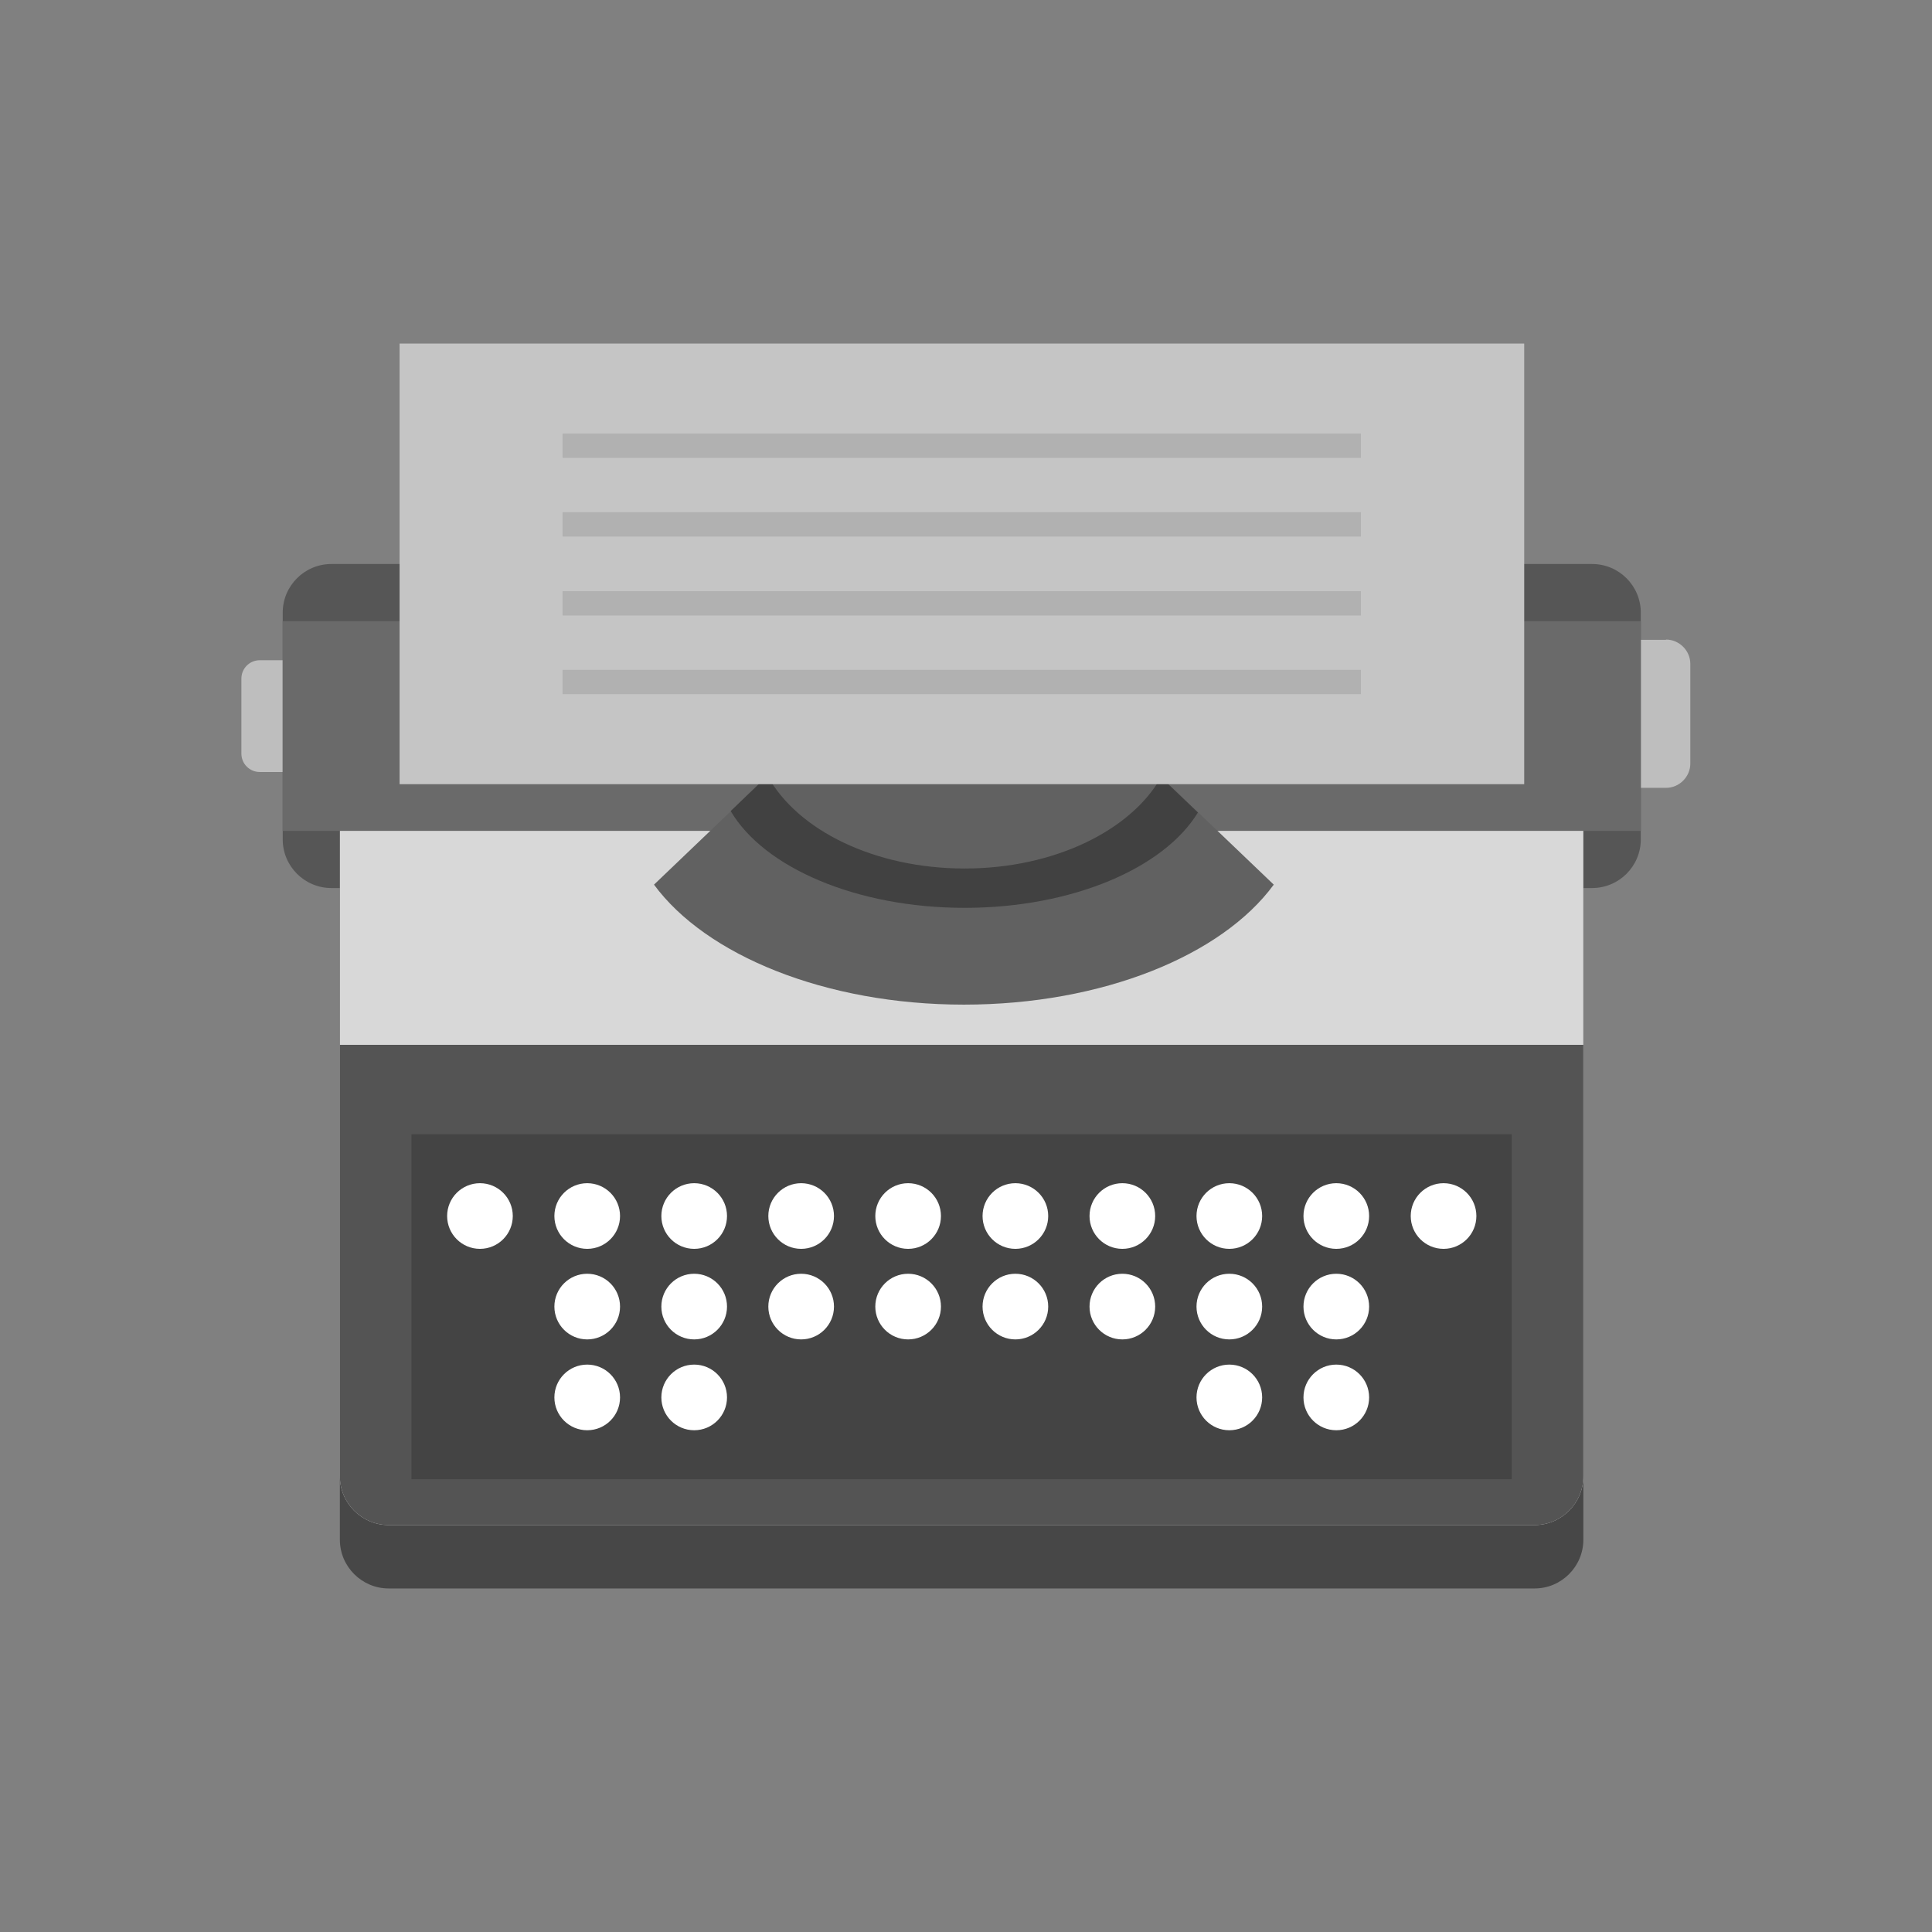 <?xml version="1.0" encoding="UTF-8"?>
<!DOCTYPE svg PUBLIC "-//W3C//DTD SVG 1.1//EN" "http://www.w3.org/Graphics/SVG/1.1/DTD/svg11.dtd">
<!-- Creator: CorelDRAW -->
<svg xmlns="http://www.w3.org/2000/svg" xml:space="preserve" width="6.827in" height="6.827in" style="shape-rendering:geometricPrecision; text-rendering:geometricPrecision; image-rendering:optimizeQuality; fill-rule:evenodd; clip-rule:evenodd"
viewBox="0 0 6.827 6.827"
 xmlns:xlink="http://www.w3.org/1999/xlink">
 <rect x="0" y="0" width="6.827" height="6.827" fill="#808080" stroke="none"/>
 <defs>
  <style type="text/css">
   <![CDATA[
    .fil0 {fill:none}
    .fil10 {fill:#414141}
    .fil6 {fill:#444444}
    .fil3 {fill:#474747}
    .fil5 {fill:#545454}
    .fil2 {fill:#565656}
    .fil9 {fill:#616161}
    .fil8 {fill:#6A6A6A}
    .fil1 {fill:#BEBEBE}
    .fil11 {fill:#C5C5C5}
    .fil4 {fill:#D8D8D8}
    .fil7 {fill:white}
    .fil12 {fill:#B1B1B1;fill-rule:nonzero}
   ]]>
  </style>
 </defs>
 <g id="Layer_x0020_1">
  <rect class="fil0" width="6.827" height="6.827"/>
  <g id="_490590672">
   <path id="_490595328" class="fil1" d="M0.918 2.333l0.227 0 0 0.395 -0.227 0c-0.036,0 -0.065,-0.029 -0.065,-0.065l0 -0.265c0,-0.036 0.029,-0.065 0.065,-0.065z"/>
   <path id="_490594440" class="fil1" d="M5.887 2.261l-0.3 0 0 0.523 0.3 0c0.047,0 0.086,-0.039 0.086,-0.086l0 -0.352c0,-0.047 -0.039,-0.086 -0.086,-0.086z"/>
   <path id="_490594008" class="fil2" d="M1.171 1.993l4.455 0c0.095,0 0.172,0.077 0.172,0.172l0 0.801c0,0.095 -0.077,0.172 -0.172,0.172l-4.455 0c-0.095,0 -0.172,-0.077 -0.172,-0.172l0 -0.801c0,-0.095 0.077,-0.172 0.172,-0.172z"/>
   <path id="_490593984" class="fil3" d="M1.373 2.681l4.05 0c0.095,0 0.172,0.077 0.172,0.172l0 2.588c0,0.094 -0.077,0.172 -0.172,0.172l-4.05 0c-0.094,0 -0.172,-0.077 -0.172,-0.172l0 -2.588c0,-0.095 0.077,-0.172 0.172,-0.172z"/>
   <path id="_490594344" class="fil4" d="M1.373 2.681l4.05 0c0.095,0 0.172,0.077 0.172,0.172l0 2.364c0,0.094 -0.077,0.172 -0.172,0.172l-4.05 0c-0.094,0 -0.172,-0.077 -0.172,-0.172l0 -2.364c0,-0.095 0.077,-0.172 0.172,-0.172z"/>
   <path id="_490594488" class="fil5" d="M5.595 3.692l0 1.525c0,0.094 -0.077,0.172 -0.172,0.172l-4.05 0c-0.094,0 -0.172,-0.077 -0.172,-0.172l0 -1.525 4.394 0z"/>
   <rect id="_490593288" class="fil6" x="1.454" y="4.008" width="3.888" height="1.219"/>
   <g>
    <circle id="_490593360" class="fil7" cx="1.696" cy="4.297" r="0.116"/>
    <circle id="_490593576" class="fil7" cx="2.075" cy="4.297" r="0.116"/>
    <circle id="_490593384" class="fil7" cx="2.453" cy="4.297" r="0.116"/>
    <circle id="_490593552" class="fil7" cx="2.831" cy="4.297" r="0.116"/>
    <circle id="_490593504" class="fil7" cx="3.209" cy="4.297" r="0.116"/>
    <circle id="_490593720" class="fil7" cx="3.588" cy="4.297" r="0.116"/>
    <circle id="_490593696" class="fil7" cx="3.966" cy="4.297" r="0.116"/>
    <circle id="_490592520" class="fil7" cx="4.344" cy="4.297" r="0.116"/>
    <circle id="_490592880" class="fil7" cx="4.722" cy="4.297" r="0.116"/>
    <circle id="_490592808" class="fil7" cx="5.101" cy="4.297" r="0.116"/>
    <circle id="_490593000" class="fil7" cx="2.075" cy="4.617" r="0.116"/>
    <circle id="_490592832" class="fil7" cx="2.453" cy="4.617" r="0.116"/>
    <circle id="_490592544" class="fil7" cx="2.831" cy="4.617" r="0.116"/>
    <circle id="_490592664" class="fil7" cx="3.209" cy="4.617" r="0.116"/>
    <circle id="_490592784" class="fil7" cx="3.588" cy="4.617" r="0.116"/>
    <circle id="_490591752" class="fil7" cx="3.966" cy="4.617" r="0.116"/>
    <circle id="_490591704" class="fil7" cx="4.344" cy="4.617" r="0.116"/>
    <circle id="_490592232" class="fil7" cx="4.722" cy="4.617" r="0.116"/>
    <circle id="_490592136" class="fil7" cx="2.075" cy="4.938" r="0.116"/>
    <circle id="_490592280" class="fil7" cx="2.453" cy="4.938" r="0.116"/>
    <circle id="_490591968" class="fil7" cx="4.344" cy="4.938" r="0.116"/>
    <circle id="_490592256" class="fil7" cx="4.722" cy="4.938" r="0.116"/>
   </g>
   <polygon id="_490591608" class="fil8" points="5.798,2.195 5.798,2.936 0.999,2.936 0.999,2.195 "/>
   <path id="_490591536" class="fil9" d="M3.406 2.142c0.022,0 0.045,0 0.067,0.001l1.028 0.983c-0.183,0.25 -0.605,0.424 -1.095,0.424 -0.49,0 -0.912,-0.175 -1.095,-0.424l1.028 -0.983c0.022,-0.001 0.044,-0.001 0.067,-0.001z"/>
   <path id="_490591176" class="fil10" d="M4.103 2.747l0.13 0.124c-0.119,0.196 -0.443,0.337 -0.824,0.337 -0.384,0 -0.71,-0.143 -0.827,-0.342l0.13 -0.125c0.105,0.192 0.377,0.328 0.697,0.328 0.316,0 0.587,-0.134 0.694,-0.323z"/>
   <rect id="_490591512" class="fil11" x="1.412" y="1.214" width="3.974" height="1.557"/>
   <g>
    <polygon id="_490591320" class="fil12" points="1.988,1.532 4.809,1.532 4.809,1.618 1.988,1.618 "/>
    <polygon id="_490590936" class="fil12" points="1.988,1.81 4.809,1.81 4.809,1.896 1.988,1.896 "/>
    <polygon id="_490590912" class="fil12" points="1.988,2.089 4.809,2.089 4.809,2.175 1.988,2.175 "/>
    <polygon id="_490590432" class="fil12" points="1.988,2.367 4.809,2.367 4.809,2.453 1.988,2.453 "/>
   </g>
  </g>
 </g>
</svg>
